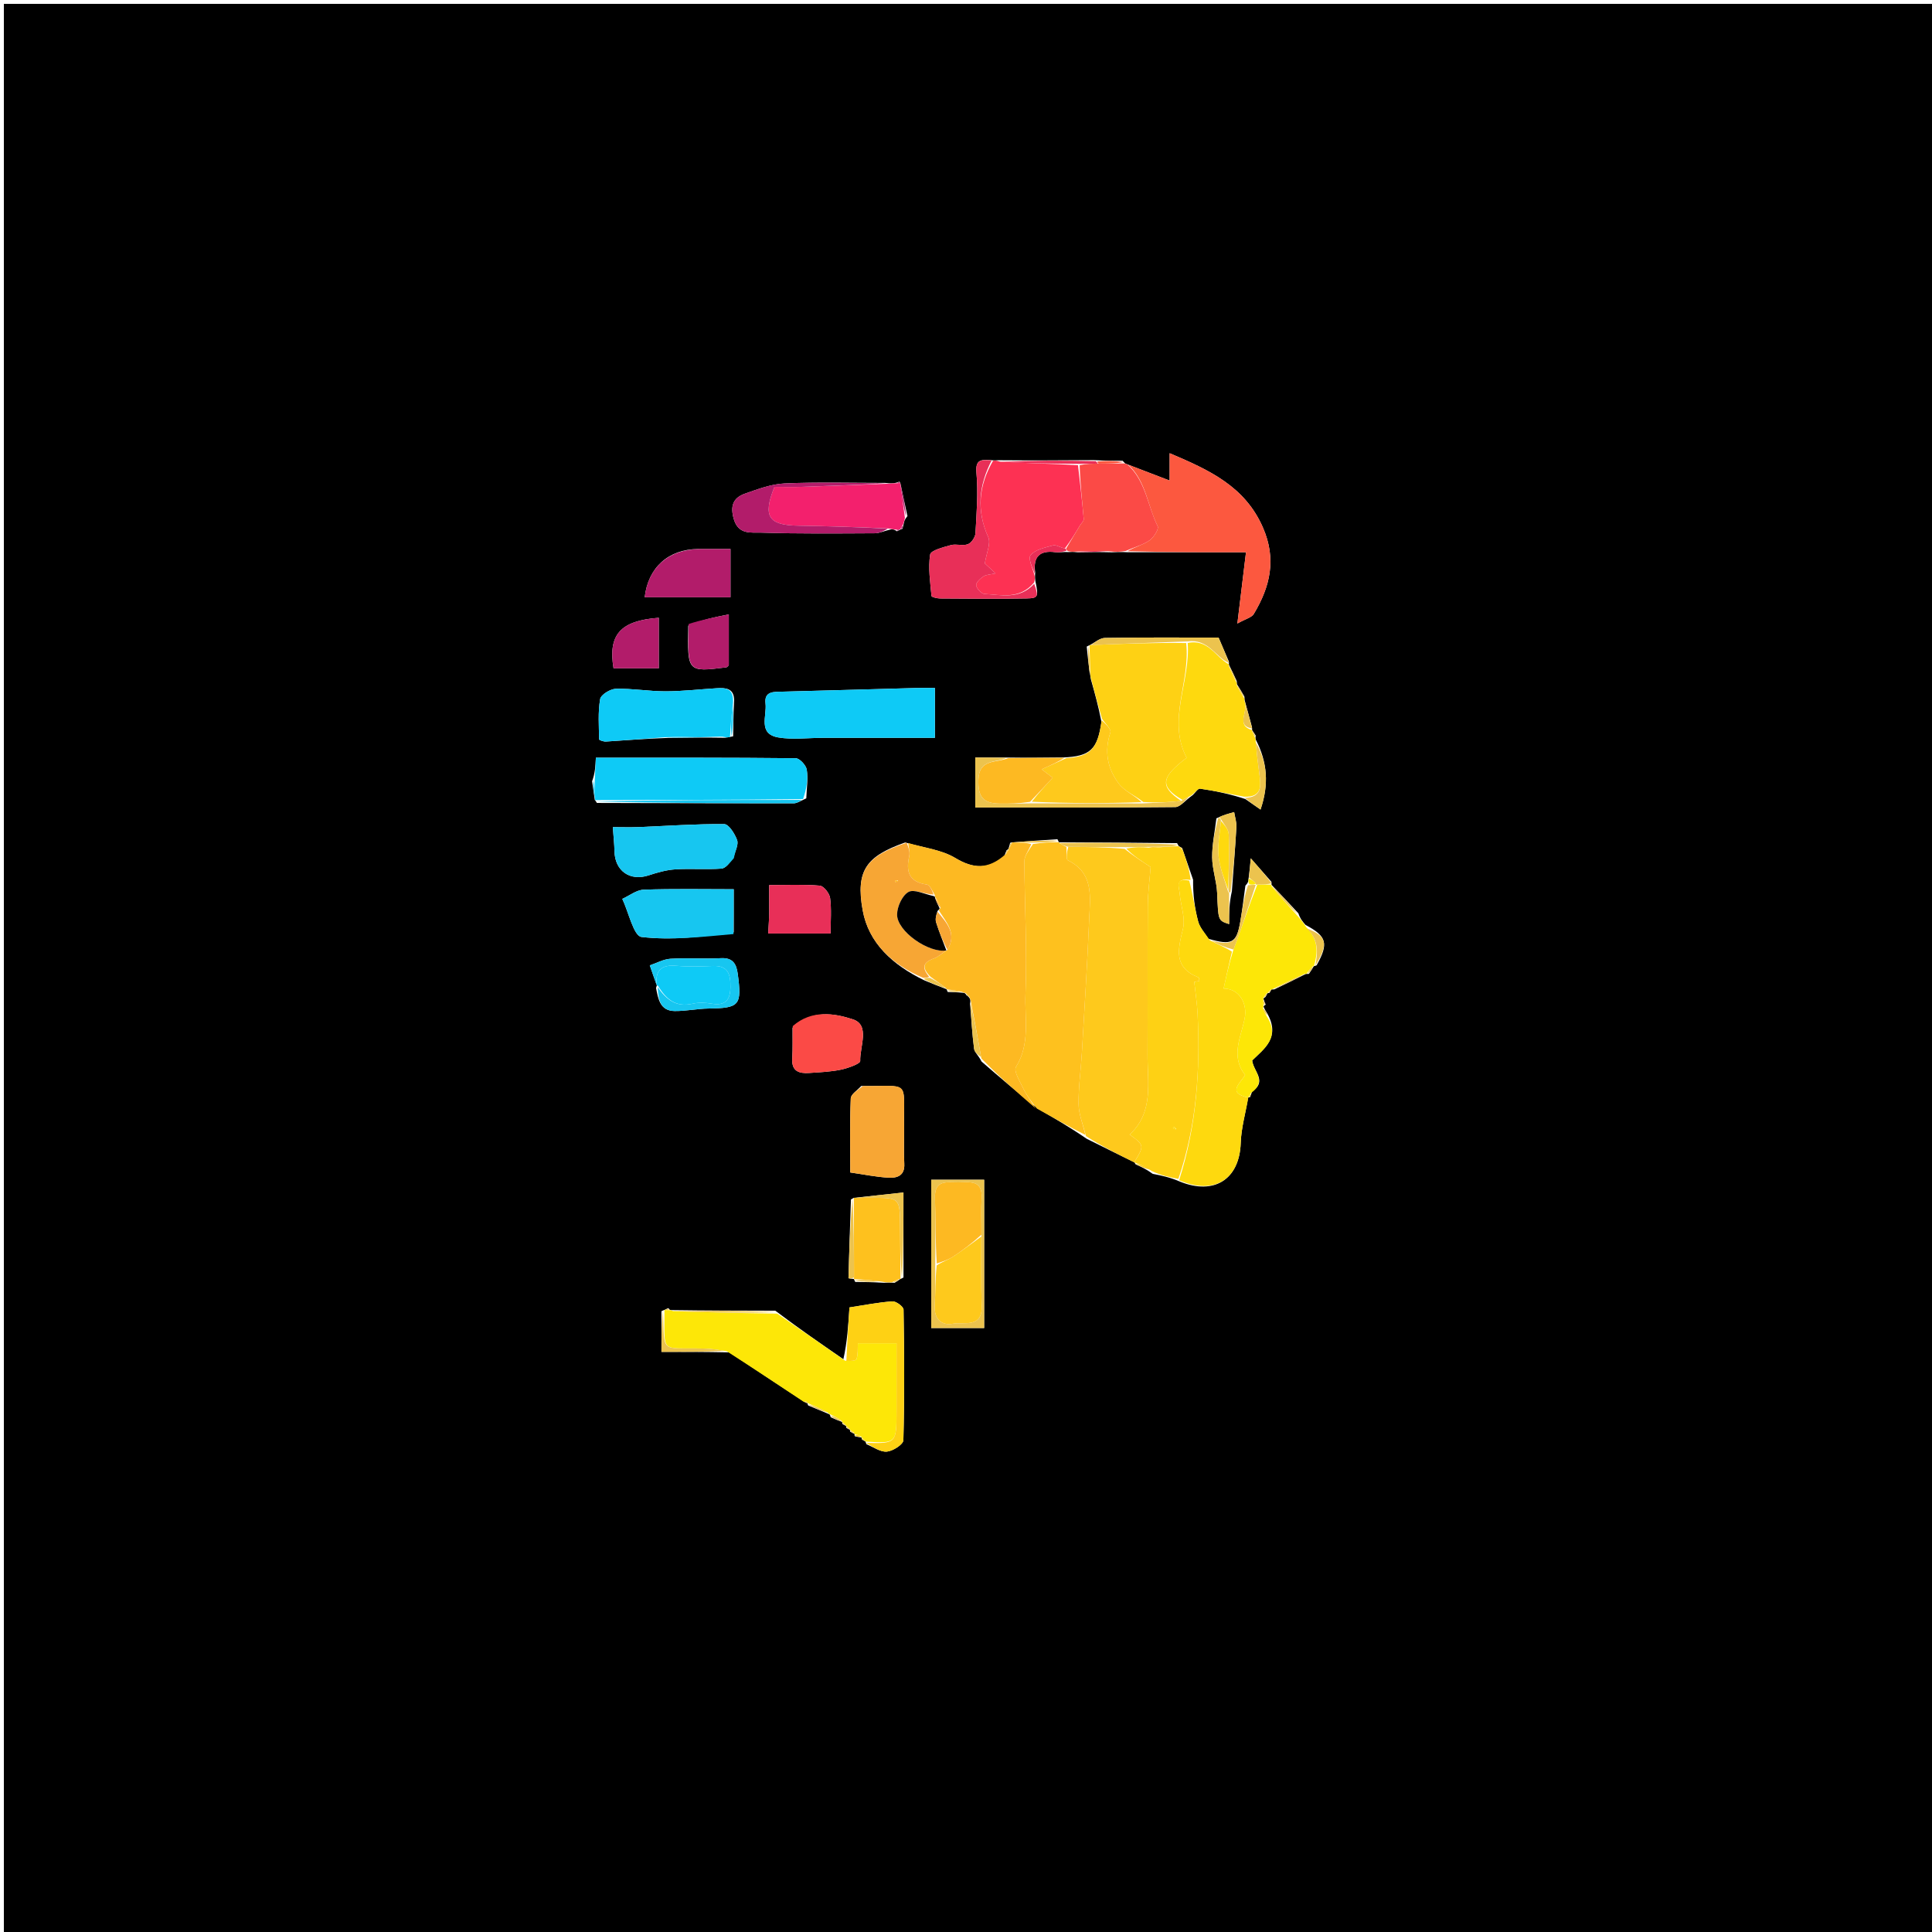 <svg version="1.1" id="Layer_1" xmlns="http://www.w3.org/2000/svg" xmlns:xlink="http://www.w3.org/1999/xlink" x="0px" y="0px"
	 width="100%" viewBox="0 0 500 500" enable-background="new 0 0 500 500" xml:space="preserve">
<path fill="#000000" opacity="1" stroke="none" 
	d="
M342,501 
	C228,501 114.5,501 1,501 
	C1,334.333 1,167.667 1,1 
	C167.667,1 334.333,1 501,1 
	C501,167.667 501,334.333 501,501 
	C448.167,501 395.333,501 342,501 
M328.013,257.009 
	C328.013,257.009 328.011,257.085 328.555,256.949 
	C328.745,256.64 328.935,256.33 329.027,256.027 
	C329.027,256.027 329.037,256.124 329.816,256.049 
	C332.572,254.717 335.327,253.384 338.015,252.028 
	C338.015,252.028 338.038,252.096 338.747,252.032 
	C339.199,251.367 339.651,250.701 340.034,250.018 
	C340.034,250.018 340.051,250.087 340.735,249.826 
	C343.9,244.178 343.4,242.291 337.866,239.368 
	C337.194,238.604 336.523,237.841 336.019,236.368 
	C333.702,233.877 331.385,231.386 329.042,228.967 
	C329.042,228.967 329.116,228.944 329.038,228.214 
	C327.395,226.341 325.753,224.469 323.703,222.132 
	C323.539,223.886 323.387,225.505 323.093,227.67 
	C323.073,228.044 323.053,228.418 322.303,229.219 
	C321.86,232.383 321.506,235.562 320.953,238.707 
	C320.015,244.046 318.793,244.727 312.729,242.957 
	C311.82,241.469 310.513,240.088 310.084,238.472 
	C309.177,235.06 308.73,231.525 308.772,227.679 
	C307.876,225.103 306.98,222.526 305.932,219.458 
	C305.642,219.299 305.353,219.139 305.039,218.961 
	C305.039,218.961 305.075,218.962 304.626,218.207 
	C294.417,218.11 284.209,218.013 274.015,217.982 
	C274.015,217.982 274.072,217.947 273.663,217.184 
	C269.761,217.444 265.86,217.704 261.998,218.001 
	C261.998,218.001 261.979,217.95 261.414,218.131 
	C261.338,218.493 261.263,218.854 261.038,219.514 
	C261.038,219.514 261.005,219.846 260.515,220.03 
	C260.4,220.324 260.284,220.619 259.886,221.603 
	C255.774,225.04 251.928,224.871 247.23,222.049 
	C243.671,219.911 239.134,219.401 234.246,218.032 
	C224.32,221.555 221.364,225.155 223.272,235.631 
	C224.801,244.024 230.97,249.729 239.237,253.723 
	C241.153,254.508 243.069,255.292 244.994,256.012 
	C244.994,256.012 244.939,256.046 245.279,256.73 
	C246.545,256.757 247.811,256.784 249.449,256.957 
	C249.449,256.957 249.847,256.985 250.066,257.524 
	C250.385,257.732 250.704,257.94 251.057,258.547 
	C251.057,258.547 251.207,258.92 251.051,259.788 
	C251.373,263.668 251.593,267.562 252.092,271.42 
	C252.212,272.349 253.262,273.158 254.014,274.717 
	C258.678,278.753 263.342,282.79 268.723,286.986 
	C272.801,289.357 276.878,291.729 281.267,294.732 
	C285.355,296.763 289.442,298.793 293.567,300.798 
	C293.567,300.798 293.563,300.838 293.933,301.363 
	C295.272,301.95 296.612,302.536 298.325,303.789 
	C300.539,304.228 302.752,304.668 305.342,305.787 
	C314.289,309.429 320.785,305.152 321.097,295.795 
	C321.228,291.865 322.379,287.97 323.016,284.022 
	C323.016,284.022 323.044,284.077 323.546,283.92 
	C323.633,283.618 323.721,283.317 324.094,282.398 
	C328.048,279.799 324.331,277.215 324.061,274.443 
	C327.212,271.375 331.37,268.462 328.021,262.385 
	C327.69,261.865 327.36,261.346 327.021,260.553 
	C327.021,260.553 326.975,260.283 327.572,260.005 
	C327.366,259.558 327.161,259.112 327,258.489 
	C327,258.489 326.963,258.31 327.503,258.025 
	C327.699,257.687 327.894,257.35 328.013,257.009 
M233.045,137.036 
	C233.045,137.036 233.071,136.969 233.558,136.856 
	C233.641,136.56 233.723,136.264 233.936,135.318 
	C234.021,134.886 234.106,134.455 234.845,133.564 
	C234.24,130.732 233.634,127.9 233,124.982 
	C233,124.982 232.911,125 232.802,124.633 
	C232.55,124.752 232.299,124.872 231.358,125.051 
	C230.898,125.092 230.439,125.133 229.066,124.977 
	C220.407,124.981 211.736,124.732 203.093,125.112 
	C199.612,125.266 196.116,126.587 192.764,127.768 
	C189.7,128.846 188.927,131.011 189.921,134.376 
	C191.128,138.46 194.449,137.764 196.979,137.844 
	C206.792,138.155 216.618,138.056 226.439,138.006 
	C227.653,138 228.864,137.369 230.702,136.977 
	C231.118,137.006 231.535,137.035 232.117,137.499 
	C232.403,137.35 232.69,137.201 233.045,137.036 
M218.986,369.013 
	C218.986,369.013 218.906,369.016 219.048,369.556 
	C219.361,369.732 219.673,369.909 219.989,370.012 
	C219.989,370.012 219.915,370.01 220.018,370.511 
	C220.427,370.758 220.837,371.004 221.229,371.035 
	C221.229,371.035 221.039,371.137 221.22,371.697 
	C221.789,371.821 222.358,371.945 223.001,372.041 
	C223.001,372.041 222.924,372.051 223.068,372.553 
	C223.361,372.714 223.653,372.875 223.966,373.053 
	C223.966,373.053 223.977,373.077 224.243,373.769 
	C226.008,374.47 227.832,375.828 229.521,375.677 
	C231.084,375.538 233.762,373.817 233.791,372.734 
	C234.1,361.47 234.03,350.193 233.836,338.924 
	C233.823,338.157 231.918,336.734 230.969,336.795 
	C227.428,337.022 223.919,337.741 219.84,338.36 
	C219.545,342.865 219.249,347.391 218.264,351.768 
	C212.555,347.831 206.847,343.894 200.655,339.216 
	C191.759,339.198 182.863,339.18 173.609,339.05 
	C173.609,339.05 173.236,339.053 173.004,338.531 
	C172.651,338.673 172.297,338.815 171.986,339.006 
	C171.986,339.006 171.964,338.946 171.183,339.337 
	C171.183,342.757 171.183,346.176 171.183,349.864 
	C176.906,349.864 182.473,349.864 188.784,349.992 
	C195.239,354.286 201.695,358.581 208.545,363.052 
	C208.545,363.052 208.966,363.152 208.965,363.052 
	C208.965,363.052 208.866,363.058 209.151,363.723 
	C210.852,364.426 212.553,365.13 214.541,365.973 
	C214.541,365.973 214.855,366.024 214.981,366.775 
	C215.977,367.223 216.973,367.671 217.977,368.024 
	C217.977,368.024 217.882,368.019 218.045,368.556 
	C218.359,368.735 218.674,368.914 218.986,369.013 
M320.058,176.968 
	C320.058,176.968 320.151,176.973 320.051,176.222 
	C319.382,174.786 318.713,173.35 318.026,171.981 
	C318.026,171.981 318.094,171.972 318.037,171.211 
	C317.106,169.046 316.175,166.882 315.368,165.006 
	C305.357,165.006 295.662,164.929 285.97,165.094 
	C284.611,165.117 283.273,166.323 281.988,166.995 
	C281.988,166.995 281.97,166.933 281.244,167.329 
	C281.497,169.933 281.749,172.538 282.315,175.794 
	C283.275,179.195 284.235,182.596 285.042,186.782 
	C284.09,193.854 282.228,195.787 275.052,196.031 
	C270.34,196.083 265.628,196.134 260.028,196.047 
	C257.44,196.047 254.851,196.047 252.396,196.047 
	C252.396,200.735 252.396,204.788 252.396,208.988 
	C269.903,208.988 287.042,209.048 304.178,208.868 
	C305.464,208.854 306.731,207.128 308.704,205.75 
	C309.324,205.171 310.026,204.027 310.551,204.103 
	C314.398,204.662 318.21,205.465 322.291,206.789 
	C323.553,207.663 324.814,208.537 326.226,209.515 
	C328.435,202.996 328.031,197.287 324.983,191.388 
	C324.983,191.388 324.847,191.002 324.986,190.367 
	C324.673,189.879 324.361,189.391 324.034,188.973 
	C324.034,188.973 324.103,188.956 324.01,188.163 
	C323.36,185.741 322.709,183.319 322.052,180.97 
	C322.052,180.97 322.124,180.964 322.044,180.252 
	C321.386,179.126 320.727,178.001 320.058,176.968 
M221.34,331.768 
	C223.56,331.785 225.78,331.801 228.709,331.977 
	C229.429,331.938 230.148,331.9 231.533,331.987 
	C232.04,331.673 232.547,331.36 233.001,331 
	C233.001,331 233.049,331.05 233.814,330.623 
	C233.814,323.528 233.814,316.433 233.814,308.619 
	C229.233,309.104 225.101,309.541 221,310 
	C221,310 220.978,309.969 220.229,310.414 
	C219.995,317.205 219.755,323.995 219.585,330.787 
	C219.583,330.865 220.483,330.966 221.003,331.005 
	C221.003,331.005 220.951,331.041 221.34,331.768 
M283.069,119.081 
	C275.033,119.132 266.998,119.183 258.314,119.107 
	C257.878,119.15 257.441,119.193 256.261,119.064 
	C253.964,118.949 252.388,118.877 252.701,122.356 
	C253.165,127.532 252.741,132.803 252.447,138.02 
	C252.39,139.034 251.395,140.502 250.488,140.842 
	C249.172,141.336 247.459,140.695 246.066,141.081 
	C244.124,141.618 240.889,142.435 240.72,143.521 
	C240.181,147.001 240.747,150.666 241.069,154.243 
	C241.095,154.53 242.513,154.879 243.286,154.884 
	C250.766,154.935 258.248,155.016 265.726,154.873 
	C268.716,154.816 268.801,154.416 267.945,150.327 
	C267.883,149.895 267.821,149.464 267.911,148.184 
	C267.323,144.158 268.976,142.376 273.085,142.9 
	C274.029,143.021 275.016,142.806 276.677,142.879 
	C277.145,142.841 277.613,142.804 278.948,142.936 
	C281.595,142.889 284.242,142.842 287.717,142.932 
	C288.831,142.882 289.946,142.832 291.98,142.923 
	C301.885,142.923 311.79,142.923 322.465,142.923 
	C321.702,149.232 321.024,154.837 320.233,161.367 
	C322.391,160.152 323.927,159.816 324.482,158.891 
	C328.715,151.837 330.424,144.71 326.833,136.502 
	C322.172,125.846 312.936,121.63 302.702,117.29 
	C302.702,119.795 302.702,121.851 302.702,124.371 
	C298.852,122.893 295.431,121.58 291.498,120.073 
	C291.323,120.025 291.147,119.977 290.55,119.25 
	C288.364,119.249 286.178,119.248 283.069,119.081 
M153.944,207.06 
	C153.944,207.06 154.046,207.063 154.48,207.804 
	C171.444,207.849 188.409,207.906 205.374,207.9 
	C206.227,207.899 207.08,207.343 208.665,206.608 
	C208.755,204.134 209.171,201.608 208.793,199.206 
	C208.612,198.049 206.946,196.241 205.936,196.23 
	C188.734,196.046 171.53,196.098 154.214,196.098 
	C154.103,198.305 154.013,200.102 153.23,202.204 
	C153.466,203.789 153.703,205.373 153.944,207.06 
M314.804,211.786 
	C314.405,215.152 313.676,218.521 313.704,221.884 
	C313.729,224.964 314.862,228.024 314.996,231.115 
	C315.304,238.207 315.178,238.213 318.096,239.159 
	C318.096,236.396 318.096,233.742 318.811,230.64 
	C319.213,225.107 319.67,219.576 319.977,214.037 
	C320.047,212.762 319.605,211.459 319.399,210.17 
	C318.079,210.524 316.758,210.877 314.804,211.786 
M170,255.001 
	C170,255.001 169.964,255.042 169.787,255.694 
	C170.341,258.536 170.82,261.61 174.594,261.653 
	C177.517,261.687 180.442,261.047 183.37,261.007 
	C191.387,260.9 192.036,260.182 190.926,252.006 
	C190.576,249.428 189.643,247.811 186.546,247.977 
	C182.218,248.209 177.858,247.869 173.532,248.125 
	C171.717,248.232 169.954,249.237 168.168,249.834 
	C168.764,251.567 169.36,253.301 170,255.001 
M189.734,190.557 
	C189.772,187.716 189.809,184.874 189.993,181.232 
	C189.962,178.075 187.783,177.978 185.494,178.115 
	C181.064,178.382 176.636,178.909 172.207,178.914 
	C167.937,178.919 163.661,178.149 159.401,178.254 
	C157.955,178.29 155.517,179.779 155.32,180.913 
	C154.733,184.311 154.998,187.862 155.059,191.351 
	C155.063,191.558 156.217,191.948 156.813,191.91 
	C161.88,191.586 166.942,191.183 172.925,190.964 
	C177.607,190.906 182.29,190.847 187.62,190.936 
	C188.054,190.878 188.488,190.821 189.734,190.557 
M241.96,185.615 
	C241.96,183.258 241.96,180.9 241.96,178.049 
	C240.286,178.049 238.677,178.012 237.07,178.055 
	C225.546,178.365 214.023,178.709 202.499,178.999 
	C200.275,179.055 197.73,178.832 198.118,182.088 
	C198.495,185.251 196.085,189.95 201.446,190.852 
	C205.168,191.478 209.083,190.953 212.911,190.952 
	C222.476,190.948 232.04,190.951 241.956,190.951 
	C241.956,189.113 241.956,187.816 241.96,185.615 
M189.887,241.283 
	C189.887,238.012 189.887,234.742 189.887,230.136 
	C182.006,230.136 174.292,229.978 166.593,230.25 
	C164.719,230.316 162.896,231.797 161.05,232.627 
	C162.684,236.073 163.994,242.242 166.01,242.482 
	C173.804,243.41 181.823,242.447 189.887,241.283 
M189.928,221.642 
	C190.255,220.218 191.184,218.577 190.767,217.423 
	C190.175,215.787 188.603,213.288 187.43,213.278 
	C180.042,213.213 172.649,213.757 165.256,214.049 
	C163.056,214.137 160.849,214.063 158.599,214.063 
	C158.794,216.808 158.995,218.53 159.024,220.254 
	C159.109,225.385 163.022,228.126 167.857,226.546 
	C170.092,225.816 172.426,225.14 174.751,224.99 
	C178.72,224.733 182.729,225.083 186.694,224.798 
	C187.822,224.717 188.856,223.32 189.928,221.642 
M222.883,281.058 
	C221.939,282.128 220.223,283.166 220.178,284.272 
	C219.917,290.678 220.051,297.1 220.051,303.435 
	C223.644,303.949 226.811,304.619 230.005,304.785 
	C232.171,304.898 234.187,304.266 234.029,301.213 
	C233.857,297.911 234.025,294.593 233.985,291.283 
	C233.839,279.333 235.629,281.164 222.883,281.058 
M180.663,142.078 
	C172.95,142.159 167.731,146.878 166.851,154.579 
	C174.108,154.579 181.365,154.579 189.05,154.579 
	C189.05,150.372 189.05,146.52 189.05,142.084 
	C186.164,142.084 183.87,142.084 180.663,142.078 
M205.111,265.992 
	C205.095,268.651 205.193,271.316 205.035,273.966 
	C204.839,277.255 206.809,277.852 209.389,277.683 
	C212.149,277.501 214.945,277.385 217.64,276.826 
	C219.464,276.447 222.652,275.295 222.626,274.585 
	C222.488,270.859 225.24,265.283 220.73,263.806 
	C215.974,262.248 210.074,261.22 205.111,265.992 
M199.078,237.012 
	C198.997,238.413 198.915,239.814 198.811,241.586 
	C204.276,241.586 209.453,241.586 214.957,241.586 
	C214.957,238.318 215.222,235.315 214.83,232.4 
	C214.667,231.188 213.176,229.293 212.161,229.207 
	C207.938,228.845 203.667,229.055 199.071,229.055 
	C199.071,231.875 199.071,234.007 199.078,237.012 
M164.533,172.96 
	C166.48,172.96 168.427,172.96 170.494,172.96 
	C170.494,168.23 170.494,164.066 170.494,159.883 
	C160.565,160.63 157.328,164.238 158.787,172.962 
	C160.342,172.962 161.976,172.962 164.533,172.96 
M178.127,161.918 
	C177.887,173.955 177.887,173.959 187.967,172.708 
	C188.23,172.675 188.452,172.3 188.615,172.155 
	C188.615,167.858 188.615,163.641 188.615,159.011 
	C184.914,159.743 181.623,160.394 178.127,161.918 
M241.002,315.526 
	C241.002,324.927 241.002,334.329 241.002,343.687 
	C245.983,343.687 250.368,343.687 254.7,343.687 
	C254.7,330.666 254.7,317.967 254.7,305.315 
	C250.001,305.315 245.617,305.315 241.004,305.315 
	C241.004,308.598 241.004,311.568 241.002,315.526 
z"/>
<path fill="#FEC91C" opacity="1" stroke="none" 
	d="
M293.53,300.823 
	C289.442,298.793 285.355,296.763 281.052,294.034 
	C280.235,290.813 279.162,288.295 279.134,285.766 
	C279.085,281.325 279.73,276.88 279.99,272.432 
	C280.664,260.888 281.401,249.347 281.881,237.795 
	C282.117,232.117 283.138,225.985 276.374,222.653 
	C275.82,222.38 276.111,220.39 276.473,219.158 
	C281.635,219.183 286.332,219.249 291.051,219.684 
	C293.318,221.502 295.562,222.952 297.786,224.388 
	C297.556,227.342 297.065,230.908 297.038,234.478 
	C296.941,247.281 297.051,260.087 296.98,272.891 
	C296.94,280.161 298.651,287.817 292.355,293.618 
	C296.175,296.415 296.175,296.415 293.53,300.823 
z"/>
<path fill="#FDB922" opacity="1" stroke="none" 
	d="
M261.005,219.846 
	C261.005,219.846 261.038,219.514 261.3,219.19 
	C261.701,218.56 261.84,218.255 261.979,217.95 
	C261.979,217.95 261.998,218.001 262.398,218.021 
	C264.2,218.06 265.603,218.078 266.891,218.455 
	C266.194,220.159 265.105,221.506 265.11,222.85 
	C265.152,234.32 265.847,245.807 265.392,257.251 
	C265.144,263.485 266.685,270.096 262.938,276.104 
	C262.266,277.18 263.953,279.901 264.837,281.724 
	C265.704,283.516 266.935,285.133 268.006,286.826 
	C263.342,282.79 258.678,278.753 253.971,273.919 
	C253.02,268.388 252.114,263.654 251.207,258.92 
	C251.207,258.92 251.057,258.547 250.908,258.095 
	C250.455,257.423 250.151,257.204 249.847,256.985 
	C249.847,256.985 249.449,256.957 248.961,256.686 
	C247.294,256.293 246.117,256.169 244.939,256.046 
	C244.939,256.046 244.994,256.012 244.861,255.75 
	C243.499,254.68 242.272,253.871 240.829,252.795 
	C238.462,250.425 238.884,249.054 241.696,248.043 
	C242.876,247.618 243.862,246.653 244.954,245.959 
	C244.971,245.984 244.912,245.969 245.195,245.82 
	C247.713,241.624 245.004,238.837 243.002,235.673 
	C243.026,235.469 243.175,235.087 243.449,234.987 
	C243.137,233.944 242.55,233.002 241.962,232.042 
	C241.962,232.025 241.925,232.028 241.925,231.652 
	C241.246,230.46 240.651,229.037 239.87,228.926 
	C235.262,228.27 234.385,225.624 235.308,221.581 
	C235.55,220.519 235.142,219.309 235.032,218.166 
	C239.134,219.401 243.671,219.911 247.23,222.049 
	C251.928,224.871 255.774,225.04 260.203,221.112 
	C260.734,220.396 260.896,220.137 261.005,219.846 
z"/>
<path fill="#FEC11E" opacity="1" stroke="none" 
	d="
M268.365,286.906 
	C266.935,285.133 265.704,283.516 264.837,281.724 
	C263.953,279.901 262.266,277.18 262.938,276.104 
	C266.685,270.096 265.144,263.485 265.392,257.251 
	C265.847,245.807 265.152,234.32 265.11,222.85 
	C265.105,221.506 266.194,220.159 267.332,218.43 
	C269.949,218.013 272.011,217.98 274.072,217.947 
	C274.072,217.947 274.015,217.982 274.189,218.196 
	C274.911,218.673 275.46,218.936 276.009,219.198 
	C276.111,220.39 275.82,222.38 276.374,222.653 
	C283.138,225.985 282.117,232.117 281.881,237.795 
	C281.401,249.347 280.664,260.888 279.99,272.432 
	C279.73,276.88 279.085,281.325 279.134,285.766 
	C279.162,288.295 280.235,290.813 280.897,293.718 
	C276.878,291.729 272.801,289.357 268.365,286.906 
z"/>
<path fill="#FED114" opacity="1" stroke="none" 
	d="
M293.549,300.81 
	C296.175,296.415 296.175,296.415 292.355,293.618 
	C298.651,287.817 296.94,280.161 296.98,272.891 
	C297.051,260.087 296.941,247.281 297.038,234.478 
	C297.065,230.908 297.556,227.342 297.786,224.388 
	C295.562,222.952 293.318,221.502 291.48,219.617 
	C293.617,219.181 295.347,219.18 297.316,219.362 
	C298.672,219.429 299.79,219.315 301.325,219.174 
	C302.853,219.086 303.964,219.024 305.075,218.962 
	C305.075,218.962 305.039,218.961 305.179,219.174 
	C305.528,219.637 305.783,219.826 306.085,219.95 
	C306.98,222.526 307.876,225.103 308.121,227.734 
	C303.932,227.109 305.173,229.635 305.297,231.191 
	C305.543,234.282 306.834,237.569 306.145,240.397 
	C304.851,245.702 303.636,250.37 310.154,252.95 
	C310.33,253.02 310.325,253.549 310.405,253.864 
	C309.961,253.949 309.516,254.034 309.072,254.119 
	C309.368,256.883 309.801,259.641 309.935,262.413 
	C310.632,276.912 309.687,291.233 304.966,305.107 
	C302.752,304.668 300.539,304.228 298.078,303.077 
	C296.408,301.856 294.985,301.347 293.563,300.838 
	C293.563,300.838 293.567,300.798 293.549,300.81 
M304.405,292.221 
	C304.233,292.014 304.062,291.807 303.89,291.6 
	C303.779,291.703 303.668,291.806 303.558,291.91 
	C303.754,292.094 303.95,292.278 304.405,292.221 
z"/>
<path fill="#FDE707" opacity="1" stroke="none" 
	d="
M173.236,339.053 
	C173.236,339.053 173.609,339.05 174.153,339.299 
	C183.51,339.685 192.324,339.821 201.139,339.957 
	C206.847,343.894 212.555,347.831 218.693,352.137 
	C220.01,352.256 221.503,352.209 221.668,351.717 
	C222.098,350.434 221.946,348.956 222.022,347.63 
	C225.393,347.63 228.31,347.63 232.023,347.63 
	C232.023,353.437 232.023,359.203 232.022,364.969 
	C232.021,373.583 232.02,373.583 223.977,373.077 
	C223.977,373.077 223.966,373.053 223.835,372.834 
	C223.496,372.355 223.236,372.167 222.924,372.051 
	C222.924,372.051 223.001,372.041 222.853,371.74 
	C222.149,371.339 221.594,371.238 221.039,371.137 
	C221.039,371.137 221.229,371.035 220.976,370.755 
	C220.454,370.32 220.185,370.165 219.915,370.01 
	C219.915,370.01 219.989,370.012 219.881,369.805 
	C219.484,369.404 219.195,369.21 218.906,369.016 
	C218.906,369.016 218.986,369.013 218.87,368.811 
	C218.464,368.413 218.173,368.216 217.882,368.019 
	C217.882,368.019 217.977,368.024 217.88,367.739 
	C216.807,366.978 215.831,366.501 214.855,366.024 
	C214.855,366.024 214.541,365.973 214.231,365.593 
	C212.236,364.495 210.551,363.776 208.866,363.058 
	C208.866,363.058 208.965,363.052 208.924,362.953 
	C208.633,362.583 208.389,362.59 208.15,362.875 
	C201.695,358.581 195.239,354.286 188.068,349.69 
	C185.551,349.254 183.752,349.036 181.948,348.999 
	C170.694,348.764 172,350.563 171.964,338.946 
	C171.964,338.946 171.986,339.006 172.285,339.042 
	C172.801,339.07 173.018,339.062 173.236,339.053 
z"/>
<path fill="#FED114" opacity="1" stroke="none" 
	d="
M285.195,185.997 
	C284.235,182.596 283.275,179.195 282.221,175.093 
	C282.074,171.906 282.022,169.419 281.97,166.933 
	C281.97,166.933 281.988,166.995 282.375,166.933 
	C290.843,166.586 298.922,166.299 306.981,166.416 
	C308.118,176.506 301.979,186.289 307.094,196.109 
	C300.383,201.213 300.106,203.538 305.706,207.281 
	C302.267,207.66 299.141,207.778 295.897,207.571 
	C293.693,205.827 291.091,204.805 289.627,202.906 
	C286.629,199.016 285.717,194.511 287.367,189.555 
	C287.65,188.705 285.969,187.2 285.195,185.997 
z"/>
<path fill="#FED90E" opacity="1" stroke="none" 
	d="
M305.154,305.447 
	C309.687,291.233 310.632,276.912 309.935,262.413 
	C309.801,259.641 309.368,256.883 309.072,254.119 
	C309.516,254.034 309.961,253.949 310.405,253.864 
	C310.325,253.549 310.33,253.02 310.154,252.95 
	C303.636,250.37 304.851,245.702 306.145,240.397 
	C306.834,237.569 305.543,234.282 305.297,231.191 
	C305.173,229.635 303.932,227.109 307.782,227.915 
	C308.73,231.525 309.177,235.06 310.084,238.472 
	C310.513,240.088 311.82,241.469 313.129,243.357 
	C315.341,244.479 317.155,245.2 318.829,246.282 
	C318.026,249.659 317.363,252.677 316.671,255.83 
	C320.887,255.9 322.836,259.808 322.124,263.526 
	C321.202,268.341 318.372,273.354 322.238,278.192 
	C320.976,280.364 317.445,282.858 323.066,284.058 
	C322.379,287.97 321.228,291.865 321.097,295.795 
	C320.785,305.152 314.289,309.429 305.154,305.447 
z"/>
<path fill="#FC583F" opacity="1" stroke="none" 
	d="
M292.01,120.266 
	C295.431,121.58 298.852,122.893 302.702,124.371 
	C302.702,121.851 302.702,119.795 302.702,117.29 
	C312.936,121.63 322.172,125.846 326.833,136.502 
	C330.424,144.71 328.715,151.837 324.482,158.891 
	C323.927,159.816 322.391,160.152 320.233,161.367 
	C321.024,154.837 321.702,149.232 322.465,142.923 
	C311.79,142.923 301.885,142.923 291.798,142.656 
	C293.6,141.576 295.773,141.038 297.5,139.851 
	C298.595,139.099 299.97,136.908 299.602,136.169 
	C296.979,130.911 296.601,124.559 292.01,120.266 
z"/>
<path fill="#FD3153" opacity="1" stroke="none" 
	d="
M267.759,149.033 
	C267.821,149.464 267.883,149.895 267.629,150.755 
	C263.815,155.253 259.154,153.942 254.81,153.718 
	C253.998,153.676 252.777,152.363 252.635,151.492 
	C252.525,150.818 253.68,149.726 254.509,149.176 
	C255.238,148.693 256.294,148.704 257.654,148.396 
	C256.275,147.119 255.275,146.192 254.875,145.822 
	C255.29,143.076 256.475,140.629 255.76,139.034 
	C252.646,132.087 253.305,125.628 257.005,119.237 
	C257.441,119.193 257.878,119.15 258.771,119.474 
	C265.788,119.913 272.348,119.986 278.984,120.404 
	C279.548,125.268 280.073,129.783 280.467,134.31 
	C280.513,134.836 279.83,135.422 279.492,135.984 
	C278.301,137.969 277.112,139.954 275.584,141.941 
	C274.323,141.653 273.283,140.939 272.499,141.155 
	C270.439,141.722 267.918,142.221 266.71,143.681 
	C265.976,144.569 267.338,147.19 267.759,149.033 
z"/>
<path fill="#FED90E" opacity="1" stroke="none" 
	d="
M306.017,207.02 
	C300.106,203.538 300.383,201.213 307.094,196.109 
	C301.979,186.289 308.118,176.506 307.375,166.402 
	C312.791,165.286 314.588,170.099 318.094,171.972 
	C318.094,171.972 318.026,171.981 318.019,172.32 
	C318.725,174.097 319.438,175.535 320.151,176.973 
	C320.151,176.973 320.058,176.968 320.071,177.296 
	C320.764,178.737 321.444,179.851 322.124,180.964 
	C322.124,180.964 322.052,180.97 322.04,181.353 
	C323.385,183.952 319.518,187.669 324.103,188.956 
	C324.103,188.956 324.034,188.973 324.052,189.228 
	C324.329,189.989 324.588,190.495 324.847,191.002 
	C324.847,191.002 324.983,191.388 324.971,191.952 
	C325.27,195.056 325.547,197.601 325.9,200.135 
	C326.337,203.28 326.726,206.344 322.033,206.191 
	C318.21,205.465 314.398,204.662 310.551,204.103 
	C310.026,204.027 309.324,205.171 308.08,205.991 
	C306.976,206.494 306.497,206.757 306.017,207.02 
z"/>
<path fill="#0ECAF6" opacity="1" stroke="none" 
	d="
M153.922,201.9 
	C154.013,200.102 154.103,198.305 154.214,196.098 
	C171.53,196.098 188.734,196.046 205.936,196.23 
	C206.946,196.241 208.612,198.049 208.793,199.206 
	C209.171,201.608 208.755,204.134 207.837,206.798 
	C189.355,207.013 171.7,207.038 154.046,207.063 
	C154.046,207.063 153.944,207.06 153.97,206.589 
	C153.972,204.712 153.947,203.306 153.922,201.9 
z"/>
<path fill="#0ECAF6" opacity="1" stroke="none" 
	d="
M241.958,186.067 
	C241.956,187.816 241.956,189.113 241.956,190.951 
	C232.04,190.951 222.476,190.948 212.911,190.952 
	C209.083,190.953 205.168,191.478 201.446,190.852 
	C196.085,189.95 198.495,185.251 198.118,182.088 
	C197.73,178.832 200.275,179.055 202.499,178.999 
	C214.023,178.709 225.546,178.365 237.07,178.055 
	C238.677,178.012 240.286,178.049 241.96,178.049 
	C241.96,180.9 241.96,183.258 241.958,186.067 
z"/>
<path fill="#FDE707" opacity="1" stroke="none" 
	d="
M323.041,284.04 
	C317.445,282.858 320.976,280.364 322.238,278.192 
	C318.372,273.354 321.202,268.341 322.124,263.526 
	C322.836,259.808 320.887,255.9 316.671,255.83 
	C317.363,252.677 318.026,249.659 319.108,246.106 
	C321.348,240.044 323.168,234.517 325.397,228.92 
	C326.909,228.882 328.012,228.913 329.116,228.944 
	C329.116,228.944 329.042,228.967 329.042,229.295 
	C331.311,232.108 333.581,234.593 335.851,237.077 
	C336.523,237.841 337.194,238.604 338.068,239.984 
	C341.368,243.292 341.027,246.63 340.051,250.087 
	C340.051,250.087 340.034,250.018 339.755,250.092 
	C338.996,250.809 338.517,251.453 338.038,252.096 
	C338.038,252.096 338.015,252.028 337.66,252.033 
	C334.549,253.4 331.793,254.762 329.037,256.124 
	C329.037,256.124 329.027,256.027 328.833,256.135 
	C328.429,256.523 328.22,256.804 328.011,257.085 
	C328.011,257.085 328.013,257.009 327.776,257.137 
	C327.347,257.614 327.155,257.962 326.963,258.31 
	C326.963,258.31 327,258.489 326.966,258.982 
	C326.946,259.745 326.961,260.014 326.975,260.283 
	C326.975,260.283 327.021,260.553 326.882,260.899 
	C327.118,261.844 327.492,262.443 327.866,263.043 
	C331.37,268.462 327.212,271.375 324.061,274.443 
	C324.331,277.215 328.048,279.799 323.787,282.855 
	C323.274,283.533 323.129,283.788 323.044,284.077 
	C323.044,284.077 323.016,284.022 323.041,284.04 
z"/>
<path fill="#0ECAF6" opacity="1" stroke="none" 
	d="
M172.005,190.803 
	C166.942,191.183 161.88,191.586 156.813,191.91 
	C156.217,191.948 155.063,191.558 155.059,191.351 
	C154.998,187.862 154.733,184.311 155.32,180.913 
	C155.517,179.779 157.955,178.29 159.401,178.254 
	C163.661,178.149 167.937,178.919 172.207,178.914 
	C176.636,178.909 181.064,178.382 185.494,178.115 
	C187.783,177.978 189.962,178.075 189.699,181.953 
	C189.244,185.371 189.083,188.067 188.923,190.764 
	C188.488,190.821 188.054,190.878 186.946,190.655 
	C181.517,190.517 176.761,190.66 172.005,190.803 
z"/>
<path fill="#FB4A46" opacity="1" stroke="none" 
	d="
M275.923,141.94 
	C277.112,139.954 278.301,137.969 279.492,135.984 
	C279.83,135.422 280.513,134.836 280.467,134.31 
	C280.073,129.783 279.548,125.268 279.415,120.383 
	C281.192,120.007 282.615,119.997 284.472,119.987 
	C286.927,119.968 288.949,119.948 290.971,119.928 
	C291.147,119.977 291.323,120.025 291.754,120.17 
	C296.601,124.559 296.979,130.911 299.602,136.169 
	C299.97,136.908 298.595,139.099 297.5,139.851 
	C295.773,141.038 293.6,141.576 291.338,142.585 
	C289.946,142.832 288.831,142.882 286.985,142.669 
	C283.529,142.526 280.805,142.646 278.081,142.767 
	C277.613,142.804 277.145,142.841 276.327,142.61 
	C275.977,142.341 275.923,141.94 275.923,141.94 
z"/>
<path fill="#17C6F0" opacity="1" stroke="none" 
	d="
M189.823,241.736 
	C181.823,242.447 173.804,243.41 166.01,242.482 
	C163.994,242.242 162.684,236.073 161.05,232.627 
	C162.896,231.797 164.719,230.316 166.593,230.25 
	C174.292,229.978 182.006,230.136 189.887,230.136 
	C189.887,234.742 189.887,238.012 189.823,241.736 
z"/>
<path fill="#17C6F0" opacity="1" stroke="none" 
	d="
M189.93,222.084 
	C188.856,223.32 187.822,224.717 186.694,224.798 
	C182.729,225.083 178.72,224.733 174.751,224.99 
	C172.426,225.14 170.092,225.816 167.857,226.546 
	C163.022,228.126 159.109,225.385 159.024,220.254 
	C158.995,218.53 158.794,216.808 158.599,214.063 
	C160.849,214.063 163.056,214.137 165.256,214.049 
	C172.649,213.757 180.042,213.213 187.43,213.278 
	C188.603,213.288 190.175,215.787 190.767,217.423 
	C191.184,218.577 190.255,220.218 189.93,222.084 
z"/>
<path fill="#F3206D" opacity="1" stroke="none" 
	d="
M229.979,125.174 
	C230.439,125.133 230.898,125.092 231.918,125.061 
	C232.478,125.071 232.911,125 232.911,125 
	C232.911,125 233,124.982 233.037,125.398 
	C233.446,128.551 233.818,131.287 234.191,134.024 
	C234.106,134.455 234.021,134.886 233.698,135.77 
	C233.236,136.422 233.106,136.671 233.071,136.969 
	C233.071,136.969 233.045,137.036 232.755,137.021 
	C232.293,137.026 232.123,137.045 231.952,137.065 
	C231.535,137.035 231.118,137.006 230.036,136.779 
	C221.765,136.398 214.159,136.164 206.551,136.044 
	C198.843,135.921 197.351,133.65 200.424,126.004 
	C202.772,126.004 205.247,126.072 207.718,125.992 
	C215.14,125.75 222.559,125.451 229.979,125.174 
z"/>
<path fill="#F7A634" opacity="1" stroke="none" 
	d="
M244.937,245.934 
	C243.862,246.653 242.876,247.618 241.696,248.043 
	C238.884,249.054 238.462,250.425 240.48,252.791 
	C239.883,253.062 239.42,253.071 238.957,253.08 
	C230.97,249.729 224.801,244.024 223.272,235.631 
	C221.364,225.155 224.32,221.555 234.639,218.099 
	C235.142,219.309 235.55,220.519 235.308,221.581 
	C234.385,225.624 235.262,228.27 239.87,228.926 
	C240.651,229.037 241.246,230.46 241.61,231.525 
	C239.183,231.38 236.534,230.038 235.105,230.848 
	C233.498,231.76 232.214,234.594 232.167,236.624 
	C232.065,241.003 240.425,246.772 244.937,245.934 
M232.445,227.861 
	C232.175,227.839 231.905,227.817 231.635,227.795 
	C231.631,227.948 231.628,228.101 231.624,228.254 
	C231.895,228.243 232.166,228.232 232.445,227.861 
z"/>
<path fill="#F7A634" opacity="1" stroke="none" 
	d="
M223.341,281.054 
	C235.629,281.164 233.839,279.333 233.985,291.283 
	C234.025,294.593 233.857,297.911 234.029,301.213 
	C234.187,304.266 232.171,304.898 230.005,304.785 
	C226.811,304.619 223.644,303.949 220.051,303.435 
	C220.051,297.1 219.917,290.678 220.178,284.272 
	C220.223,283.166 221.939,282.128 223.341,281.054 
z"/>
<path fill="#E82F58" opacity="1" stroke="none" 
	d="
M256.633,119.15 
	C253.305,125.628 252.646,132.087 255.76,139.034 
	C256.475,140.629 255.29,143.076 254.875,145.822 
	C255.275,146.192 256.275,147.119 257.654,148.396 
	C256.294,148.704 255.238,148.693 254.509,149.176 
	C253.68,149.726 252.525,150.818 252.635,151.492 
	C252.777,152.363 253.998,153.676 254.81,153.718 
	C259.154,153.942 263.815,155.253 267.661,151.082 
	C268.801,154.416 268.716,154.816 265.726,154.873 
	C258.248,155.016 250.766,154.935 243.286,154.884 
	C242.513,154.879 241.095,154.53 241.069,154.243 
	C240.747,150.666 240.181,147.001 240.72,143.521 
	C240.889,142.435 244.124,141.618 246.066,141.081 
	C247.459,140.695 249.172,141.336 250.488,140.842 
	C251.395,140.502 252.39,139.034 252.447,138.02 
	C252.741,132.803 253.165,127.532 252.701,122.356 
	C252.388,118.877 253.964,118.949 256.633,119.15 
z"/>
<path fill="#FEC91C" opacity="1" stroke="none" 
	d="
M285.118,186.39 
	C285.969,187.2 287.65,188.705 287.367,189.555 
	C285.717,194.511 286.629,199.016 289.627,202.906 
	C291.091,204.805 293.693,205.827 295.428,207.603 
	C285.727,207.932 276.379,207.904 267.029,207.487 
	C268.836,205.148 270.644,203.197 272.427,201.273 
	C271.986,200.933 270.792,200.015 269.588,199.09 
	C271.974,198.01 273.969,197.108 275.965,196.205 
	C282.228,195.787 284.09,193.854 285.118,186.39 
z"/>
<path fill="#B21C6A" opacity="1" stroke="none" 
	d="
M181.119,142.081 
	C183.87,142.084 186.164,142.084 189.05,142.084 
	C189.05,146.52 189.05,150.372 189.05,154.579 
	C181.365,154.579 174.108,154.579 166.849,154.575 
	C167.731,146.878 172.95,142.159 181.119,142.081 
z"/>
<path fill="#FEC11E" opacity="1" stroke="none" 
	d="
M230.867,331.861 
	C230.148,331.9 229.429,331.938 228.036,331.667 
	C225.225,331.252 223.088,331.146 220.951,331.041 
	C220.951,331.041 221.003,331.005 221.02,330.56 
	C221.017,323.4 220.997,316.684 220.978,309.969 
	C220.978,309.969 221,310 221.444,310.018 
	C223.368,310.019 224.848,309.984 226.329,309.987 
	C232.646,310 232.883,310.246 232.934,316.743 
	C232.972,321.512 233.01,326.281 233.049,331.05 
	C233.049,331.05 233.001,331 232.723,331.009 
	C231.92,331.299 231.394,331.58 230.867,331.861 
z"/>
<path fill="#FB4A46" opacity="1" stroke="none" 
	d="
M205.164,265.55 
	C210.074,261.22 215.974,262.248 220.73,263.806 
	C225.24,265.283 222.488,270.859 222.626,274.585 
	C222.652,275.295 219.464,276.447 217.64,276.826 
	C214.945,277.385 212.149,277.501 209.389,277.683 
	C206.809,277.852 204.839,277.255 205.035,273.966 
	C205.193,271.316 205.095,268.651 205.164,265.55 
z"/>
<path fill="#FED114" opacity="1" stroke="none" 
	d="
M224.11,373.423 
	C232.02,373.583 232.021,373.583 232.022,364.969 
	C232.023,359.203 232.023,353.437 232.023,347.63 
	C228.31,347.63 225.393,347.63 222.022,347.63 
	C221.946,348.956 222.098,350.434 221.668,351.717 
	C221.503,352.209 220.01,352.256 219.038,352.212 
	C219.249,347.391 219.545,342.865 219.84,338.36 
	C223.919,337.741 227.428,337.022 230.969,336.795 
	C231.918,336.734 233.823,338.157 233.836,338.924 
	C234.03,350.193 234.1,361.47 233.791,372.734 
	C233.762,373.817 231.084,375.538 229.521,375.677 
	C227.832,375.828 226.008,374.47 224.11,373.423 
z"/>
<path fill="#E82F58" opacity="1" stroke="none" 
	d="
M199.075,236.576 
	C199.071,234.007 199.071,231.875 199.071,229.055 
	C203.667,229.055 207.938,228.845 212.161,229.207 
	C213.176,229.293 214.667,231.188 214.83,232.4 
	C215.222,235.315 214.957,238.318 214.957,241.586 
	C209.453,241.586 204.276,241.586 198.811,241.586 
	C198.915,239.814 198.997,238.413 199.075,236.576 
z"/>
<path fill="#B21C6A" opacity="1" stroke="none" 
	d="
M229.523,125.076 
	C222.559,125.451 215.14,125.75 207.718,125.992 
	C205.247,126.072 202.772,126.004 200.424,126.004 
	C197.351,133.65 198.843,135.921 206.551,136.044 
	C214.159,136.164 221.765,136.398 229.723,136.805 
	C228.864,137.369 227.653,138 226.439,138.006 
	C216.618,138.056 206.792,138.155 196.979,137.844 
	C194.449,137.764 191.128,138.46 189.921,134.376 
	C188.927,131.011 189.7,128.846 192.764,127.768 
	C196.116,126.587 199.612,125.266 203.093,125.112 
	C211.736,124.732 220.407,124.981 229.523,125.076 
z"/>
<path fill="#FDB922" opacity="1" stroke="none" 
	d="
M275.508,196.118 
	C273.969,197.108 271.974,198.01 269.588,199.09 
	C270.792,200.015 271.986,200.933 272.427,201.273 
	C270.644,203.197 268.836,205.148 266.564,207.521 
	C263.615,207.957 261.131,208.012 258.647,207.975 
	C254.299,207.91 253.091,206.085 253.211,201.807 
	C253.367,196.223 257.972,197.511 260.916,196.185 
	C265.628,196.134 270.34,196.083 275.508,196.118 
z"/>
<path fill="#B21C6A" opacity="1" stroke="none" 
	d="
M164.071,172.961 
	C161.976,172.962 160.342,172.962 158.787,172.962 
	C157.328,164.238 160.565,160.63 170.494,159.883 
	C170.494,164.066 170.494,168.23 170.494,172.96 
	C168.427,172.96 166.48,172.96 164.071,172.961 
z"/>
<path fill="#B21C6A" opacity="1" stroke="none" 
	d="
M178.23,161.482 
	C181.623,160.394 184.914,159.743 188.615,159.011 
	C188.615,163.641 188.615,167.858 188.615,172.155 
	C188.452,172.3 188.23,172.675 187.967,172.708 
	C177.887,173.959 177.887,173.955 178.23,161.482 
z"/>
<path fill="#ECC34E" opacity="1" stroke="none" 
	d="
M241.003,315.032 
	C241.004,311.568 241.004,308.598 241.004,305.315 
	C245.617,305.315 250.001,305.315 254.7,305.315 
	C254.7,317.967 254.7,330.666 254.7,343.687 
	C250.368,343.687 245.983,343.687 241.002,343.687 
	C241.002,334.329 241.002,324.927 241.003,315.032 
M253.996,319.08 
	C253.999,316.098 253.855,313.107 254.038,310.136 
	C254.338,305.264 250.954,305.977 248.026,305.999 
	C245.137,306.022 241.781,305.2 241.97,310.107 
	C242.187,315.732 242.048,321.37 242.031,327.934 
	C242.004,331.245 242.113,334.564 241.911,337.864 
	C241.695,341.396 243.715,343.127 246.642,342.569 
	C249.447,342.033 254.285,343.866 254.064,337.889 
	C253.844,331.937 253.981,325.973 253.996,319.08 
z"/>
<path fill="#17C6F0" opacity="1" stroke="none" 
	d="
M169.956,255.034 
	C169.36,253.301 168.764,251.567 168.168,249.834 
	C169.954,249.237 171.717,248.232 173.532,248.125 
	C177.858,247.869 182.218,248.209 186.546,247.977 
	C189.643,247.811 190.576,249.428 190.926,252.006 
	C192.036,260.182 191.387,260.9 183.37,261.007 
	C180.442,261.047 177.517,261.687 174.594,261.653 
	C170.82,261.61 170.341,258.536 170.21,255.46 
	C172.459,258.715 174.97,260.73 179.243,259.757 
	C180.805,259.4 182.556,259.468 184.153,259.742 
	C187.702,260.351 188.993,258.849 189.036,255.446 
	C189.077,252.207 188.483,249.85 184.503,249.993 
	C181.361,250.107 178.192,250.23 175.07,249.95 
	C171.123,249.596 169.5,251.164 169.956,255.034 
z"/>
<path fill="#ECC34E" opacity="1" stroke="none" 
	d="
M260.472,196.116 
	C257.972,197.511 253.367,196.223 253.211,201.807 
	C253.091,206.085 254.299,207.91 258.647,207.975 
	C261.131,208.012 263.615,207.957 266.565,207.91 
	C276.379,207.904 285.727,207.932 295.545,207.928 
	C299.141,207.778 302.267,207.66 305.706,207.281 
	C306.497,206.757 306.976,206.494 307.731,206.215 
	C306.731,207.128 305.464,208.854 304.178,208.868 
	C287.042,209.048 269.903,208.988 252.396,208.988 
	C252.396,204.788 252.396,200.735 252.396,196.047 
	C254.851,196.047 257.44,196.047 260.472,196.116 
z"/>
<path fill="#ECC34E" opacity="1" stroke="none" 
	d="
M318.096,231.087 
	C318.096,233.742 318.096,236.396 318.096,239.159 
	C315.178,238.213 315.304,238.207 314.996,231.115 
	C314.862,228.024 313.729,224.964 313.704,221.884 
	C313.676,218.521 314.405,215.152 315.253,211.699 
	C315.702,211.612 315.983,211.98 315.966,212.432 
	C315.715,215.794 315.053,218.751 315.363,221.602 
	C315.7,224.708 316.939,227.717 317.863,230.848 
	C317.94,230.928 318.096,231.087 318.096,231.087 
z"/>
<path fill="#17C6F0" opacity="1" stroke="none" 
	d="
M154.263,207.434 
	C171.7,207.038 189.355,207.013 207.471,207.017 
	C207.08,207.343 206.227,207.899 205.374,207.9 
	C188.409,207.906 171.444,207.849 154.263,207.434 
z"/>
<path fill="#ECC34E" opacity="1" stroke="none" 
	d="
M318.066,171.592 
	C314.588,170.099 312.791,165.286 307.396,165.998 
	C298.922,166.299 290.843,166.586 282.344,166.927 
	C283.273,166.323 284.611,165.117 285.97,165.094 
	C295.662,164.929 305.357,165.006 315.368,165.006 
	C316.175,166.882 317.106,169.046 318.066,171.592 
z"/>
<path fill="#ECC34E" opacity="1" stroke="none" 
	d="
M324.988,228.99 
	C323.168,234.517 321.348,240.044 319.249,245.747 
	C317.155,245.2 315.341,244.479 313.521,243.434 
	C318.793,244.727 320.015,244.046 320.953,238.707 
	C321.506,235.562 321.86,232.383 322.991,229.092 
	C324.124,228.98 324.568,228.996 325.007,229.006 
	C325.001,229.001 324.988,228.99 324.988,228.99 
z"/>
<path fill="#ECC34E" opacity="1" stroke="none" 
	d="
M315.57,211.422 
	C316.758,210.877 318.079,210.524 319.399,210.17 
	C319.605,211.459 320.047,212.762 319.977,214.037 
	C319.67,219.576 319.213,225.107 318.453,230.864 
	C318.096,231.087 317.94,230.928 317.932,230.405 
	C317.979,225.219 318.192,220.55 317.993,215.899 
	C317.936,214.566 316.686,213.285 315.983,211.98 
	C315.983,211.98 315.702,211.612 315.57,211.422 
z"/>
<path fill="#ECC34E" opacity="1" stroke="none" 
	d="
M322.162,206.49 
	C326.726,206.344 326.337,203.28 325.9,200.135 
	C325.547,197.601 325.27,195.056 324.984,192.156 
	C328.031,197.287 328.435,202.996 326.226,209.515 
	C324.814,208.537 323.553,207.663 322.162,206.49 
z"/>
<path fill="#ECC34E" opacity="1" stroke="none" 
	d="
M233.431,330.836 
	C233.01,326.281 232.972,321.512 232.934,316.743 
	C232.883,310.246 232.646,310 226.329,309.987 
	C224.848,309.984 223.368,310.019 221.428,310.007 
	C225.101,309.541 229.233,309.104 233.814,308.619 
	C233.814,316.433 233.814,323.528 233.431,330.836 
z"/>
<path fill="#ECC34E" opacity="1" stroke="none" 
	d="
M297.078,219.179 
	C295.347,219.18 293.617,219.181 291.458,219.248 
	C286.332,219.249 281.635,219.183 276.473,219.158 
	C275.46,218.936 274.911,218.673 274.182,218.163 
	C284.209,218.013 294.417,218.11 304.85,218.584 
	C303.964,219.024 302.853,219.086 300.945,219.128 
	C299.125,219.131 298.102,219.155 297.078,219.179 
z"/>
<path fill="#ECC34E" opacity="1" stroke="none" 
	d="
M171.574,339.142 
	C172,350.563 170.694,348.764 181.948,348.999 
	C183.752,349.036 185.551,349.254 187.696,349.626 
	C182.473,349.864 176.906,349.864 171.183,349.864 
	C171.183,346.176 171.183,342.757 171.574,339.142 
z"/>
<path fill="#E82F58" opacity="1" stroke="none" 
	d="
M284.039,119.987 
	C282.615,119.997 281.192,120.007 279.338,120.038 
	C272.348,119.986 265.788,119.913 259.095,119.537 
	C266.998,119.183 275.033,119.132 283.545,119.349 
	C284.022,119.616 284.039,119.987 284.039,119.987 
z"/>
<path fill="#ECC34E" opacity="1" stroke="none" 
	d="
M200.897,339.587 
	C192.324,339.821 183.51,339.685 174.331,339.355 
	C182.863,339.18 191.759,339.198 200.897,339.587 
z"/>
<path fill="#ECC34E" opacity="1" stroke="none" 
	d="
M251.129,259.354 
	C252.114,263.654 253.02,268.388 253.906,273.572 
	C253.262,273.158 252.212,272.349 252.092,271.42 
	C251.593,267.562 251.373,263.668 251.129,259.354 
z"/>
<path fill="#E82F58" opacity="1" stroke="none" 
	d="
M275.584,141.941 
	C275.923,141.94 275.977,142.341 275.979,142.543 
	C275.016,142.806 274.029,143.021 273.085,142.9 
	C268.976,142.376 267.323,144.158 267.835,148.608 
	C267.338,147.19 265.976,144.569 266.71,143.681 
	C267.918,142.221 270.439,141.722 272.499,141.155 
	C273.283,140.939 274.323,141.653 275.584,141.941 
z"/>
<path fill="#ECC34E" opacity="1" stroke="none" 
	d="
M220.603,310.192 
	C220.997,316.684 221.017,323.4 220.999,330.586 
	C220.483,330.966 219.583,330.865 219.585,330.787 
	C219.755,323.995 219.995,317.205 220.603,310.192 
z"/>
<path fill="#ECC34E" opacity="1" stroke="none" 
	d="
M329.077,228.579 
	C328.012,228.913 326.909,228.882 325.397,228.92 
	C324.988,228.99 325.001,229.001 325.007,228.704 
	C324.42,227.981 323.828,227.553 323.235,227.125 
	C323.387,225.505 323.539,223.886 323.703,222.132 
	C325.753,224.469 327.395,226.341 329.077,228.579 
z"/>
<path fill="#ECC34E" opacity="1" stroke="none" 
	d="
M335.935,236.723 
	C333.581,234.593 331.311,232.108 329.055,229.259 
	C331.385,231.386 333.702,233.877 335.935,236.723 
z"/>
<path fill="#ECC34E" opacity="1" stroke="none" 
	d="
M340.393,249.957 
	C341.027,246.63 341.368,243.292 338.191,240.267 
	C343.4,242.291 343.9,244.178 340.393,249.957 
z"/>
<path fill="#ECC34E" opacity="1" stroke="none" 
	d="
M329.426,256.087 
	C331.793,254.762 334.549,253.4 337.694,252.045 
	C335.327,253.384 332.572,254.717 329.426,256.087 
z"/>
<path fill="#17C6F0" opacity="1" stroke="none" 
	d="
M172.465,190.884 
	C176.761,190.66 181.517,190.517 186.623,190.581 
	C182.29,190.847 177.607,190.906 172.465,190.884 
z"/>
<path fill="#B21C6A" opacity="1" stroke="none" 
	d="
M234.518,133.794 
	C233.818,131.287 233.446,128.551 233.051,125.441 
	C233.634,127.9 234.24,130.732 234.518,133.794 
z"/>
<path fill="#ECC34E" opacity="1" stroke="none" 
	d="
M273.867,217.565 
	C272.011,217.98 269.949,218.013 267.447,218.072 
	C265.603,218.078 264.2,218.06 262.378,218.002 
	C265.86,217.704 269.761,217.444 273.867,217.565 
z"/>
<path fill="#ECC34E" opacity="1" stroke="none" 
	d="
M324.057,188.559 
	C319.518,187.669 323.385,183.952 322.043,181.317 
	C322.709,183.319 323.36,185.741 324.057,188.559 
z"/>
<path fill="#ECC34E" opacity="1" stroke="none" 
	d="
M281.607,167.131 
	C282.022,169.419 282.074,171.906 282.064,174.767 
	C281.749,172.538 281.497,169.933 281.607,167.131 
z"/>
<path fill="#ECC34E" opacity="1" stroke="none" 
	d="
M239.097,253.401 
	C239.42,253.071 239.883,253.062 240.695,253.057 
	C242.272,253.871 243.499,254.68 244.857,255.783 
	C243.069,255.292 241.153,254.508 239.097,253.401 
z"/>
<path fill="#E82F58" opacity="1" stroke="none" 
	d="
M278.514,142.851 
	C280.805,142.646 283.529,142.526 286.571,142.6 
	C284.242,142.842 281.595,142.889 278.514,142.851 
z"/>
<path fill="#ECC34E" opacity="1" stroke="none" 
	d="
M209.008,363.39 
	C210.551,363.776 212.236,364.495 214.088,365.523 
	C212.553,365.13 210.852,364.426 209.008,363.39 
z"/>
<path fill="#17C6F0" opacity="1" stroke="none" 
	d="
M189.329,190.66 
	C189.083,188.067 189.244,185.371 189.625,182.353 
	C189.809,184.874 189.772,187.716 189.329,190.66 
z"/>
<path fill="#FEC91C" opacity="1" stroke="none" 
	d="
M293.748,301.101 
	C294.985,301.347 296.408,301.856 297.891,302.744 
	C296.612,302.536 295.272,301.95 293.748,301.101 
z"/>
<path fill="#ECC34E" opacity="1" stroke="none" 
	d="
M320.101,176.598 
	C319.438,175.535 318.725,174.097 318.028,172.286 
	C318.713,173.35 319.382,174.786 320.101,176.598 
z"/>
<path fill="#ECC34E" opacity="1" stroke="none" 
	d="
M322.084,180.608 
	C321.444,179.851 320.764,178.737 320.076,177.249 
	C320.727,178.001 321.386,179.126 322.084,180.608 
z"/>
<path fill="#FC583F" opacity="1" stroke="none" 
	d="
M284.472,119.987 
	C284.039,119.987 284.022,119.616 284.007,119.432 
	C286.178,119.248 288.364,119.249 290.761,119.589 
	C288.949,119.948 286.927,119.968 284.472,119.987 
z"/>
<path fill="#ECC34E" opacity="1" stroke="none" 
	d="
M221.145,331.405 
	C223.088,331.146 225.225,331.252 227.681,331.587 
	C225.78,331.801 223.56,331.785 221.145,331.405 
z"/>
<path fill="#ECC34E" opacity="1" stroke="none" 
	d="
M214.918,366.4 
	C215.831,366.501 216.807,366.978 217.876,367.787 
	C216.973,367.671 215.977,367.223 214.918,366.4 
z"/>
<path fill="#17C6F0" opacity="1" stroke="none" 
	d="
M153.576,202.052 
	C153.947,203.306 153.972,204.712 153.968,206.538 
	C153.703,205.373 153.466,203.789 153.576,202.052 
z"/>
<path fill="#ECC34E" opacity="1" stroke="none" 
	d="
M327.943,262.714 
	C327.492,262.443 327.118,261.844 326.886,261.035 
	C327.36,261.346 327.69,261.865 327.943,262.714 
z"/>
<path fill="#ECC34E" opacity="1" stroke="none" 
	d="
M245.109,256.388 
	C246.117,256.169 247.294,256.293 248.775,256.613 
	C247.811,256.784 246.545,256.757 245.109,256.388 
z"/>
<path fill="#ECC34E" opacity="1" stroke="none" 
	d="
M338.392,252.064 
	C338.517,251.453 338.996,250.809 339.789,250.101 
	C339.651,250.701 339.199,251.367 338.392,252.064 
z"/>
<path fill="#FDE707" opacity="1" stroke="none" 
	d="
M323.164,227.397 
	C323.828,227.553 324.42,227.981 325.013,228.71 
	C324.568,228.996 324.124,228.98 323.356,228.878 
	C323.053,228.418 323.073,228.044 323.164,227.397 
z"/>
<path fill="#FED114" opacity="1" stroke="none" 
	d="
M221.13,371.417 
	C221.594,371.238 222.149,371.339 222.815,371.755 
	C222.358,371.945 221.789,371.821 221.13,371.417 
z"/>
<path fill="#ECC34E" opacity="1" stroke="none" 
	d="
M231.2,331.924 
	C231.394,331.58 231.92,331.299 232.75,331.032 
	C232.547,331.36 232.04,331.673 231.2,331.924 
z"/>
<path fill="#ECC34E" opacity="1" stroke="none" 
	d="
M324.917,190.684 
	C324.588,190.495 324.329,189.989 324.059,189.193 
	C324.361,189.391 324.673,189.879 324.917,190.684 
z"/>
<path fill="#FED114" opacity="1" stroke="none" 
	d="
M222.996,372.302 
	C223.236,372.167 223.496,372.355 223.825,372.826 
	C223.653,372.875 223.361,372.714 222.996,372.302 
z"/>
<path fill="#FED90E" opacity="1" stroke="none" 
	d="
M323.295,283.999 
	C323.129,283.788 323.274,283.533 323.644,283.163 
	C323.721,283.317 323.633,283.618 323.295,283.999 
z"/>
<path fill="#B21C6A" opacity="1" stroke="none" 
	d="
M232.856,124.816 
	C232.911,125 232.478,125.071 232.263,125.031 
	C232.299,124.872 232.55,124.752 232.856,124.816 
z"/>
<path fill="#ECC34E" opacity="1" stroke="none" 
	d="
M219.967,370.261 
	C220.185,370.165 220.454,370.32 220.985,370.862 
	C220.837,371.004 220.427,370.758 219.967,370.261 
z"/>
<path fill="#ECC34E" opacity="1" stroke="none" 
	d="
M218.977,369.286 
	C219.195,369.21 219.484,369.404 219.879,369.841 
	C219.673,369.909 219.361,369.732 218.977,369.286 
z"/>
<path fill="#ECC34E" opacity="1" stroke="none" 
	d="
M217.964,368.288 
	C218.173,368.216 218.464,368.413 218.871,368.851 
	C218.674,368.914 218.359,368.735 217.964,368.288 
z"/>
<path fill="#B21C6A" opacity="1" stroke="none" 
	d="
M233.314,136.912 
	C233.106,136.671 233.236,136.422 233.632,136.095 
	C233.723,136.264 233.641,136.56 233.314,136.912 
z"/>
<path fill="#B21C6A" opacity="1" stroke="none" 
	d="
M232.035,137.282 
	C232.123,137.045 232.293,137.026 232.72,137.029 
	C232.69,137.201 232.403,137.35 232.035,137.282 
z"/>
<path fill="#ECC34E" opacity="1" stroke="none" 
	d="
M208.348,362.963 
	C208.389,362.59 208.633,362.583 208.924,363.003 
	C208.966,363.152 208.545,363.052 208.348,362.963 
z"/>
<path fill="#ECC34E" opacity="1" stroke="none" 
	d="
M261.696,218.041 
	C261.84,218.255 261.701,218.56 261.375,219.041 
	C261.263,218.854 261.338,218.493 261.696,218.041 
z"/>
<path fill="#ECC34E" opacity="1" stroke="none" 
	d="
M173.12,338.792 
	C173.018,339.062 172.801,339.07 172.264,339.018 
	C172.297,338.815 172.651,338.673 173.12,338.792 
z"/>
<path fill="#FEC91C" opacity="1" stroke="none" 
	d="
M306.008,219.704 
	C305.783,219.826 305.528,219.637 305.192,219.183 
	C305.353,219.139 305.642,219.299 306.008,219.704 
z"/>
<path fill="#ECC34E" opacity="1" stroke="none" 
	d="
M260.76,219.938 
	C260.896,220.137 260.734,220.396 260.344,220.767 
	C260.284,220.619 260.4,220.324 260.76,219.938 
z"/>
<path fill="#ECC34E" opacity="1" stroke="none" 
	d="
M328.283,257.017 
	C328.22,256.804 328.429,256.523 328.881,256.131 
	C328.935,256.33 328.745,256.64 328.283,257.017 
z"/>
<path fill="#ECC34E" opacity="1" stroke="none" 
	d="
M249.956,257.255 
	C250.151,257.204 250.455,257.423 250.89,257.895 
	C250.704,257.94 250.385,257.732 249.956,257.255 
z"/>
<path fill="#ECC34E" opacity="1" stroke="none" 
	d="
M327.233,258.167 
	C327.155,257.962 327.347,257.614 327.814,257.139 
	C327.894,257.35 327.699,257.687 327.233,258.167 
z"/>
<path fill="#ECC34E" opacity="1" stroke="none" 
	d="
M327.274,260.144 
	C326.961,260.014 326.946,259.745 326.943,259.071 
	C327.161,259.112 327.366,259.558 327.274,260.144 
z"/>
<path fill="#000000" opacity="1" stroke="none" 
	d="
M244.954,245.959 
	C240.425,246.772 232.065,241.003 232.167,236.624 
	C232.214,234.594 233.498,231.76 235.105,230.848 
	C236.534,230.038 239.183,231.38 241.609,231.9 
	C241.925,232.028 241.962,232.025 241.995,232.374 
	C242.411,233.511 242.793,234.299 243.175,235.087 
	C243.175,235.087 243.026,235.469 242.645,235.736 
	C242.25,236.911 242.007,237.893 242.268,238.716 
	C243.043,241.167 244.016,243.556 244.912,245.969 
	C244.912,245.969 244.971,245.984 244.954,245.959 
z"/>
<path fill="#F7A634" opacity="1" stroke="none" 
	d="
M245.195,245.82 
	C244.016,243.556 243.043,241.167 242.268,238.716 
	C242.007,237.893 242.25,236.911 242.62,235.939 
	C245.004,238.837 247.713,241.624 245.195,245.82 
z"/>
<path fill="#F7A634" opacity="1" stroke="none" 
	d="
M243.449,234.987 
	C242.793,234.299 242.411,233.511 241.996,232.391 
	C242.55,233.002 243.137,233.944 243.449,234.987 
z"/>
<path fill="#FED90E" opacity="1" stroke="none" 
	d="
M304.276,292.342 
	C303.95,292.278 303.754,292.094 303.558,291.91 
	C303.668,291.806 303.779,291.703 303.89,291.6 
	C304.062,291.807 304.233,292.014 304.276,292.342 
z"/>
<path fill="#FEC91C" opacity="1" stroke="none" 
	d="
M297.316,219.362 
	C298.102,219.155 299.125,219.131 300.528,219.153 
	C299.79,219.315 298.672,219.429 297.316,219.362 
z"/>
<path fill="#FDB922" opacity="1" stroke="none" 
	d="
M232.441,228.041 
	C232.166,228.232 231.895,228.243 231.624,228.254 
	C231.628,228.101 231.631,227.948 231.635,227.795 
	C231.905,227.817 232.175,227.839 232.441,228.041 
z"/>
<path fill="#FEC91C" opacity="1" stroke="none" 
	d="
M253.962,320.013 
	C253.981,325.973 253.844,331.937 254.064,337.889 
	C254.285,343.866 249.447,342.033 246.642,342.569 
	C243.715,343.127 241.695,341.396 241.911,337.864 
	C242.113,334.564 242.004,331.245 242.427,327.463 
	C244.107,326.414 245.493,325.991 246.655,325.226 
	C249.152,323.582 251.533,321.762 253.962,320.013 
z"/>
<path fill="#FDB922" opacity="1" stroke="none" 
	d="
M253.979,319.547 
	C251.533,321.762 249.152,323.582 246.655,325.226 
	C245.493,325.991 244.107,326.414 242.443,326.997 
	C242.048,321.37 242.187,315.732 241.97,310.107 
	C241.781,305.2 245.137,306.022 248.026,305.999 
	C250.954,305.977 254.338,305.264 254.038,310.136 
	C253.855,313.107 253.999,316.098 253.979,319.547 
z"/>
<path fill="#0ECAF6" opacity="1" stroke="none" 
	d="
M169.978,255.018 
	C169.5,251.164 171.123,249.596 175.07,249.95 
	C178.192,250.23 181.361,250.107 184.503,249.993 
	C188.483,249.85 189.077,252.207 189.036,255.446 
	C188.993,258.849 187.702,260.351 184.153,259.742 
	C182.556,259.468 180.805,259.4 179.243,259.757 
	C174.97,260.73 172.459,258.715 170.299,255.134 
	C169.964,255.042 170,255.001 169.978,255.018 
z"/>
<path fill="#FED90E" opacity="1" stroke="none" 
	d="
M315.966,212.432 
	C316.686,213.285 317.936,214.566 317.993,215.899 
	C318.192,220.55 317.979,225.219 317.854,230.325 
	C316.939,227.717 315.7,224.708 315.363,221.602 
	C315.053,218.751 315.715,215.794 315.966,212.432 
z"/>
</svg>